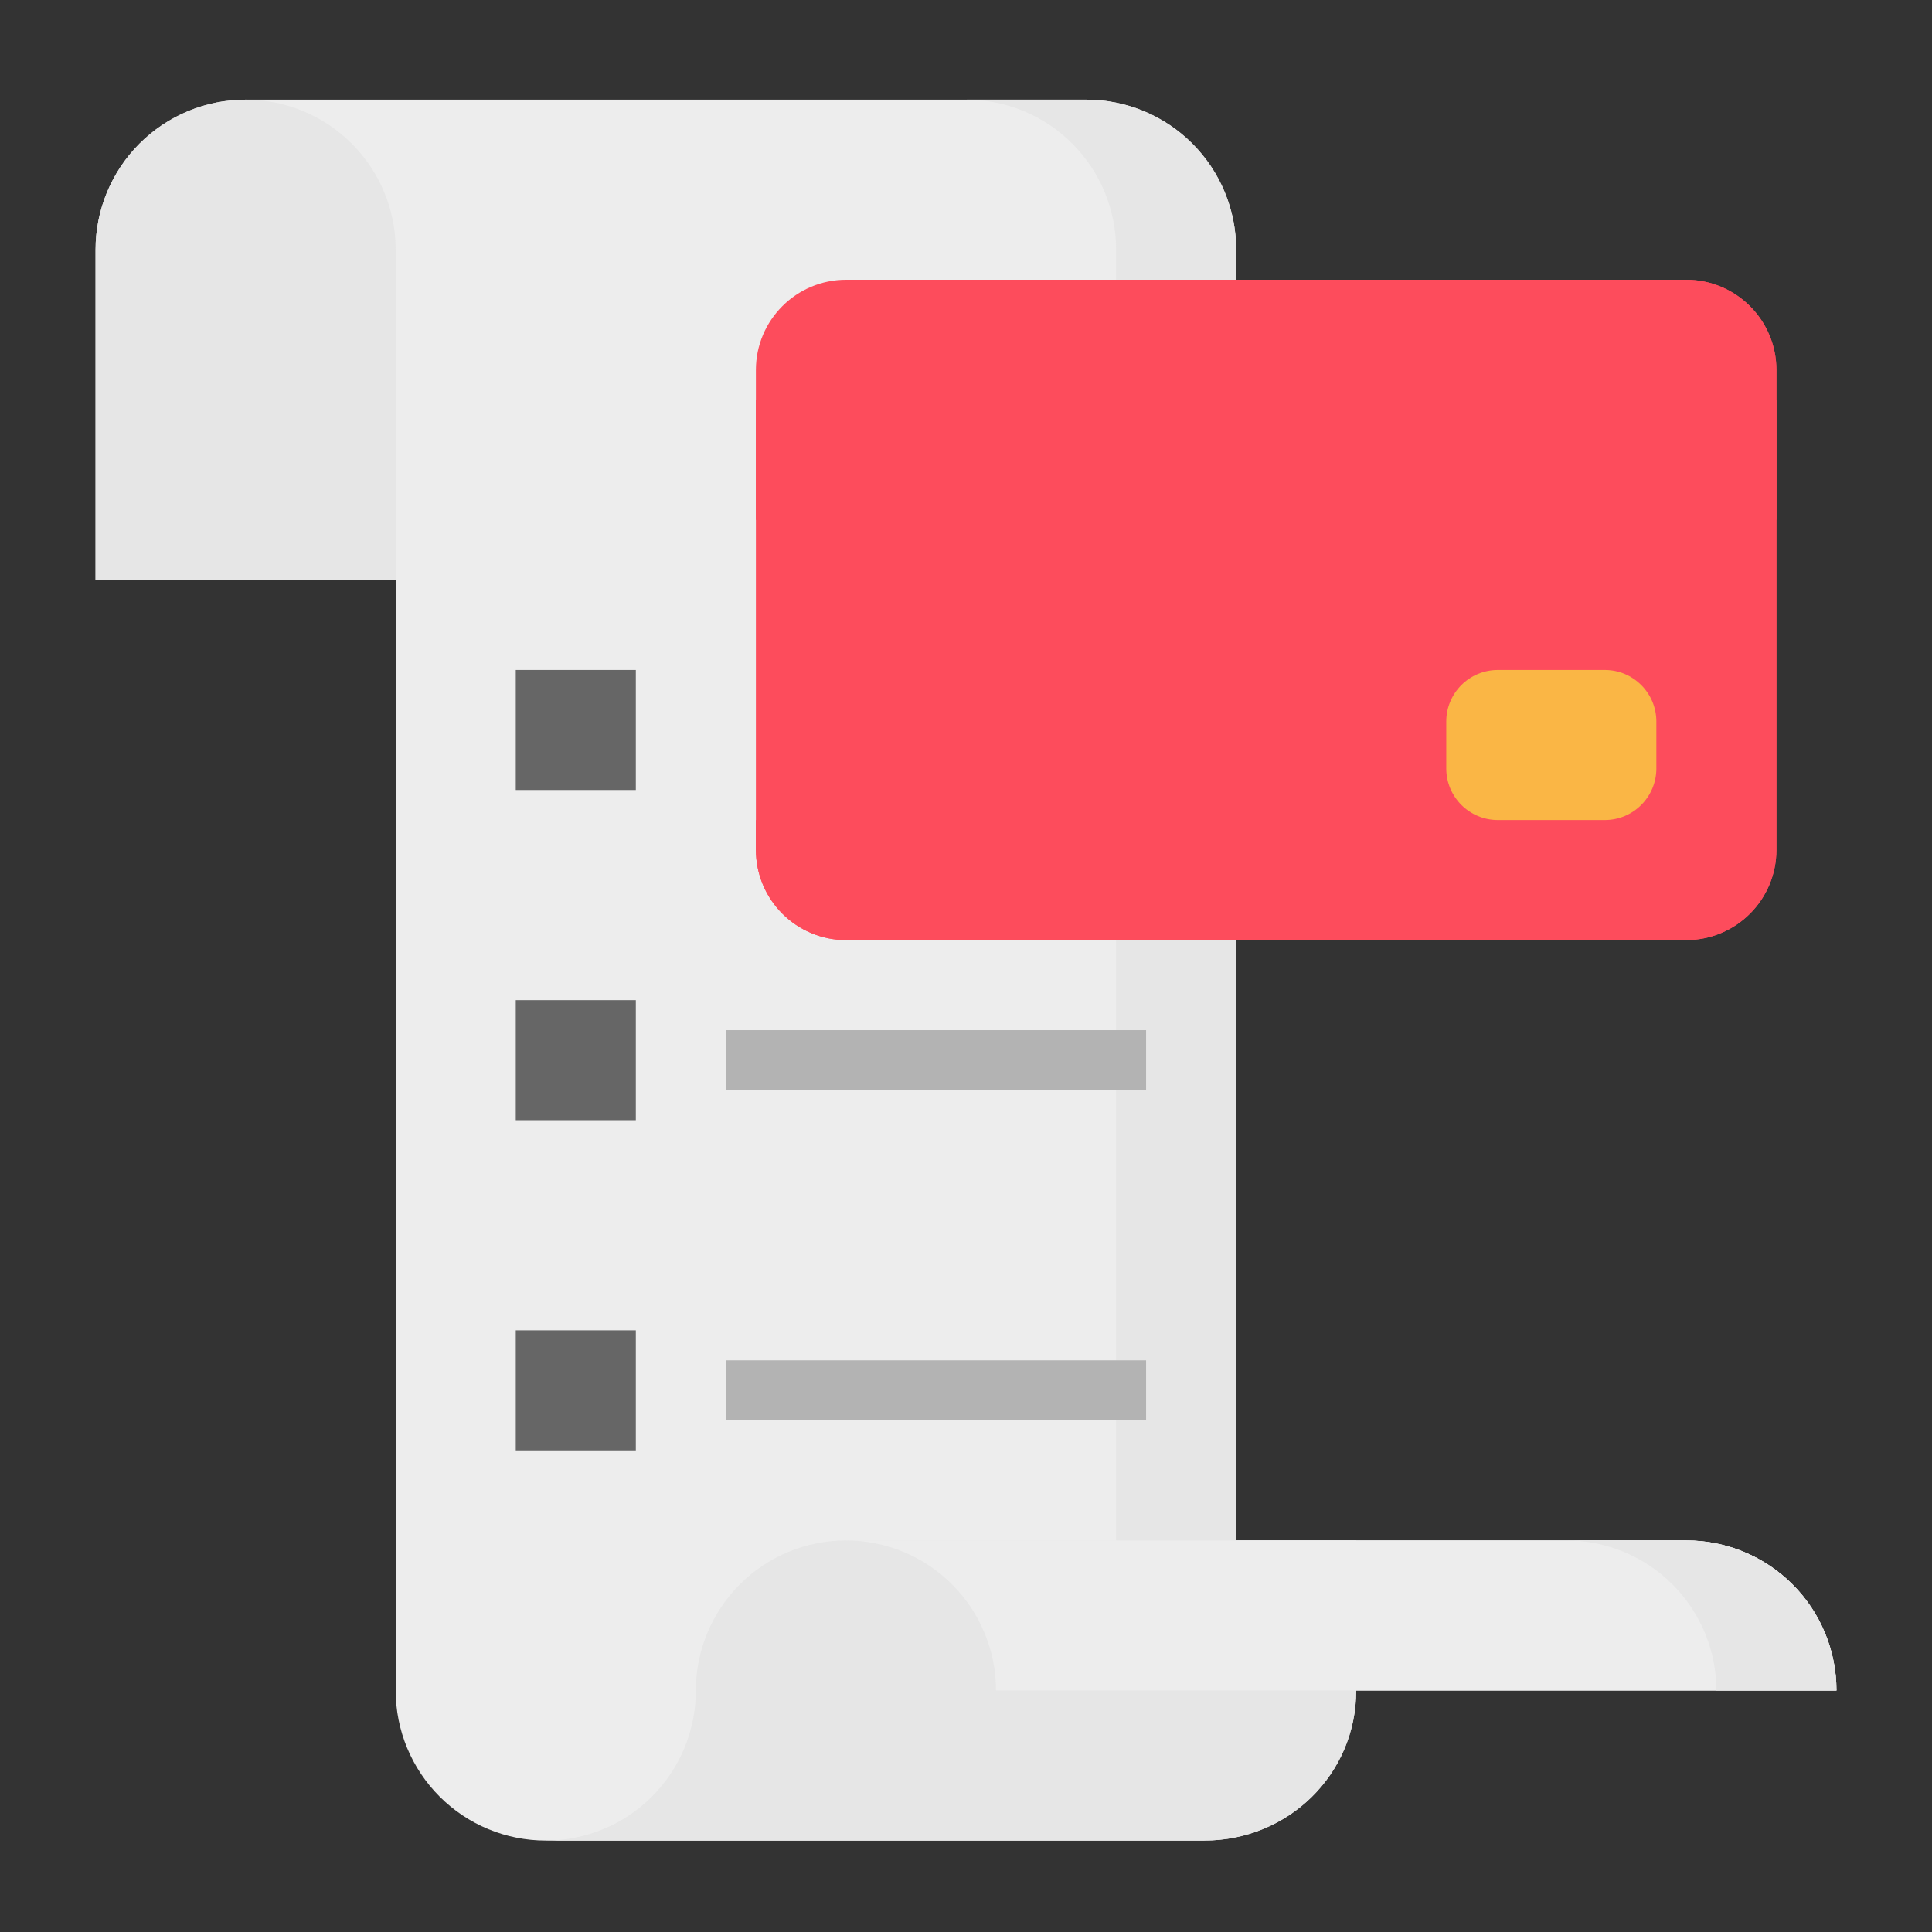 <svg width="88" height="88" viewBox="0 0 88 88" fill="none" xmlns="http://www.w3.org/2000/svg">
<rect x="0" y="0" width="88" height="88" fill="#333333" stroke="none"/>
<path d="M83.648 77C83.648 75.187 82.928 73.448 81.646 72.166C80.364 70.884 78.626 70.164 76.812 70.164H56.305V11.362C56.305 10.466 56.128 9.579 55.785 8.751C55.442 7.923 54.94 7.171 54.306 6.538C53.673 5.904 52.92 5.401 52.093 5.058C51.265 4.716 50.377 4.539 49.481 4.539H11.188C9.374 4.539 7.636 5.259 6.354 6.541C5.072 7.823 4.352 9.562 4.352 11.375V26.414H18.023V77C18.023 78.813 18.744 80.552 20.026 81.834C21.308 83.116 23.046 83.836 24.859 83.836H54.85C58.674 83.836 61.773 80.823 61.773 77H83.648Z" fill="#EDEDED"/>
<path d="M38.531 70.164C36.718 70.164 34.98 70.884 33.697 72.166C32.416 73.448 31.695 75.187 31.695 77C31.695 77.898 31.518 78.787 31.175 79.616C30.831 80.445 30.328 81.199 29.693 81.834C29.058 82.469 28.305 82.972 27.475 83.316C26.646 83.659 25.757 83.836 24.859 83.836H54.85C58.674 83.836 61.773 80.823 61.773 77V70.164H38.531Z" fill="#E6E6E6"/>
<path d="M76.812 70.164C78.626 70.164 80.364 70.884 81.646 72.166C82.928 73.448 83.648 75.187 83.648 77H45.367C45.367 75.187 44.647 73.448 43.365 72.166C42.083 70.884 40.344 70.164 38.531 70.164H76.812Z" fill="#EDEDED"/>
<path d="M11.188 4.539C13.001 4.539 14.739 5.259 16.021 6.541C17.303 7.823 18.023 9.562 18.023 11.375V26.414H4.352V11.375C4.352 9.562 5.072 7.823 6.354 6.541C7.636 5.259 9.374 4.539 11.188 4.539Z" fill="#E6E6E6"/>
<path d="M23.492 30.516H28.961V35.984H23.492V30.516Z" fill="#666666"/>
<path d="M23.492 45.555H28.961V51.023H23.492V45.555Z" fill="#666666"/>
<path d="M23.492 60.594H28.961V66.062H23.492V60.594Z" fill="#666666"/>
<path d="M50.836 11.362V70.164H56.305V11.362C56.305 10.466 56.128 9.579 55.785 8.751C55.443 7.923 54.94 7.171 54.306 6.538C53.673 5.904 52.92 5.401 52.093 5.058C51.265 4.716 50.377 4.539 49.481 4.539H44.013C44.909 4.539 45.796 4.716 46.624 5.058C47.452 5.401 48.204 5.904 48.837 6.538C49.471 7.171 49.974 7.923 50.317 8.751C50.66 9.579 50.836 10.466 50.836 11.362Z" fill="#E6E6E6"/>
<path d="M76.812 70.164H71.344C73.157 70.164 74.895 70.884 76.177 72.166C77.46 73.448 78.18 75.187 78.18 77H83.648C83.648 75.187 82.928 73.448 81.646 72.166C80.364 70.884 78.626 70.164 76.812 70.164Z" fill="#E6E6E6"/>
<path d="M76.802 12.742H38.542C36.271 12.742 34.43 14.583 34.43 16.854V38.708C34.43 40.979 36.271 42.82 38.542 42.82H76.802C79.073 42.82 80.914 40.979 80.914 38.708V16.854C80.914 14.583 79.073 12.742 76.802 12.742Z" fill="#FD4C5C"/>
<path d="M76.802 12.742H75.445V33.24C75.445 33.78 75.339 34.314 75.132 34.813C74.926 35.312 74.623 35.765 74.241 36.147C73.859 36.529 73.406 36.832 72.907 37.039C72.408 37.245 71.873 37.352 71.333 37.352H34.43V38.708C34.43 39.248 34.536 39.783 34.743 40.282C34.949 40.781 35.252 41.234 35.634 41.616C36.016 41.998 36.469 42.301 36.968 42.507C37.467 42.714 38.002 42.82 38.542 42.82H76.802C77.342 42.82 77.877 42.714 78.376 42.507C78.875 42.301 79.328 41.998 79.71 41.616C80.092 41.234 80.394 40.781 80.601 40.282C80.808 39.783 80.914 39.248 80.914 38.708V16.854C80.914 16.314 80.808 15.78 80.601 15.281C80.394 14.782 80.092 14.328 79.71 13.947C79.328 13.565 78.875 13.262 78.376 13.055C77.877 12.848 77.342 12.742 76.802 12.742Z" fill="#FD4C5C"/>
<path d="M34.43 18.211H80.914V23.68H34.43V18.211Z" fill="#FD4C5C"/>
<path d="M73.096 30.516H68.225C66.927 30.516 65.875 31.568 65.875 32.865V35.002C65.875 36.3 66.927 37.352 68.225 37.352H73.096C74.393 37.352 75.445 36.3 75.445 35.002V32.865C75.445 31.568 74.393 30.516 73.096 30.516Z" fill="#FAB645"/>
<path d="M33.062 61.961H52.203V64.695H33.062V61.961Z" fill="#B3B3B3"/>
<path d="M33.062 46.922H52.203V49.656H33.062V46.922Z" fill="#B3B3B3"/>
</svg>
